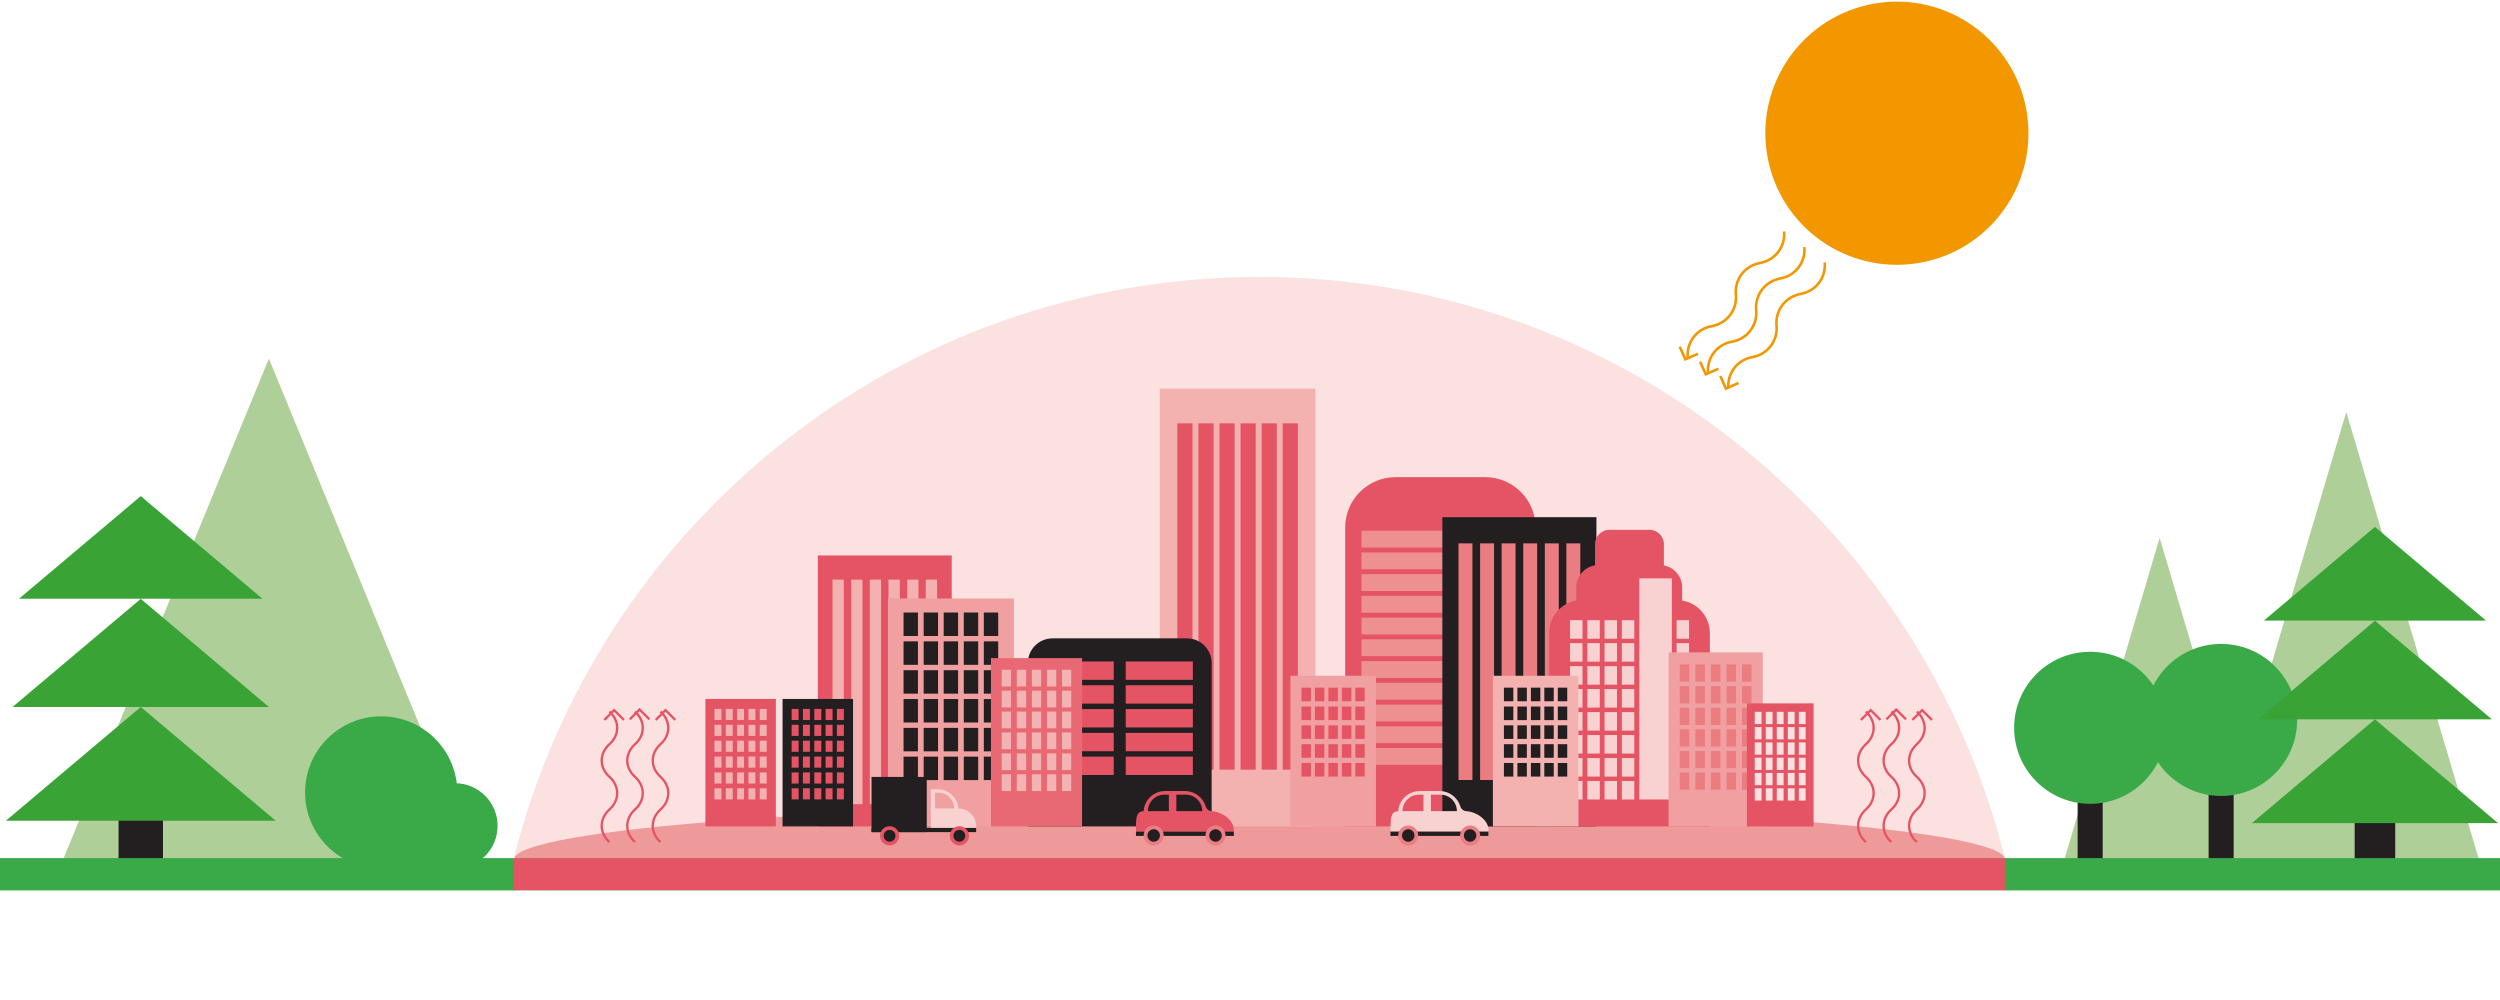<?xml version="1.0" encoding="utf-8"?>
<!-- Generator: Adobe Illustrator 21.1.0, SVG Export Plug-In . SVG Version: 6.00 Build 0)  -->
<svg version="1.1" id="bg" xmlns="http://www.w3.org/2000/svg" xmlns:xlink="http://www.w3.org/1999/xlink" x="0px" y="0px"
	 viewBox="0 0 2834.6 1133.9" style="enable-background:new 0 0 2834.6 1133.9;" xml:space="preserve">
<style type="text/css">
	.st0{fill:#FBE2E0;}
	.st1{fill:#EF9A9A;}
	.st2{fill:#AECF98;}
	.st3{fill:#231F20;}
	.st4{fill:#3AAA49;}
	.st5{fill:#3AA336;}
	.st6{fill:#E55465;}
	.st7{fill:#F29700;}
	.st8{fill:none;stroke:#E55465;stroke-width:2.693;stroke-miterlimit:10;}
	.st9{fill:none;stroke:#F29700;stroke-width:2.97;stroke-miterlimit:10;}
	.st10{fill:#F3B1B0;}
	.st11{fill:#EE8F90;}
	.st12{fill:#EB7C81;}
	.st13{fill:#F8D2D0;}
	.st14{fill:#F0A0A0;}
	.st15{fill:#E86973;}
	.st16{fill:#F3B3B2;}
	.st17{fill:#EB7E83;}
</style>
<path class="st0" d="M2273.4,973.2C2178.6,594.5,1836.1,314,1428,314S677.4,594.5,582.6,973.2H2273.4z"/>
<path class="st1" d="M2273.4,974.7c0,34.9-389.9,15.3-856.7,15.3s-834,19.6-834-15.3c0-34.9,378.5-63.2,845.4-63.2
	S2273.4,939.7,2273.4,974.7"/>
<polygon class="st2" points="539.6,977.8 70.2,977.8 304.9,406.6 "/>
<polygon class="st2" points="2811.7,977.8 2508.9,977.8 2660.3,467.1 "/>
<polygon class="st2" points="2557.8,977.8 2339.7,977.8 2448.7,609.8 "/>
<rect x="2504.2" y="846.4" class="st3" width="28.4" height="136"/>
<path class="st4" d="M2604.6,816.3c0,47.6-38.6,86.2-86.2,86.2c-47.6,0-86.2-38.6-86.2-86.2c0-47.6,38.6-86.2,86.2-86.2
	S2604.6,768.7,2604.6,816.3"/>
<rect x="2355.7" y="855.2" class="st3" width="28.4" height="136"/>
<path class="st4" d="M2456.1,825.2c0,47.6-38.6,86.2-86.2,86.2c-47.6,0-86.2-38.6-86.2-86.2c0-47.6,38.6-86.2,86.2-86.2
	C2417.6,739,2456.1,777.6,2456.1,825.2"/>
<rect x="2669.8" y="886.8" class="st3" width="46" height="89.6"/>
<polygon class="st5" points="2832.4,933.3 2553.2,933.3 2692.8,815.6 "/>
<polygon class="st5" points="2825.4,815.6 2560.2,815.6 2692.8,703.8 "/>
<polygon class="st5" points="2818.8,703.7 2566.8,703.7 2692.8,597.4 "/>
<path class="st4" d="M518.5,898.5c0,47.7-38.7,86.3-86.3,86.3c-47.7,0-86.3-38.7-86.3-86.3c0-47.7,38.7-86.3,86.3-86.3
	S518.5,850.8,518.5,898.5"/>
<path class="st4" d="M564.2,936.4c0,26.7-21.7,48.4-48.4,48.4s-48.4-21.7-48.4-48.4s21.7-48.4,48.4-48.4
	C542.5,888.1,564.2,909.7,564.2,936.4"/>
<rect x="424.1" y="922" class="st4" width="93.6" height="62.8"/>
<rect x="134.4" y="879.6" class="st3" width="50.4" height="98.2"/>
<polygon class="st5" points="312.6,930.6 6.6,930.6 159.6,801.6 "/>
<polygon class="st5" points="304.9,801.6 14.2,801.6 159.6,679 "/>
<polygon class="st5" points="297.6,678.9 21.5,678.9 159.6,562.5 "/>
<rect y="973.2" class="st4" width="2834.6" height="36.2"/>
<rect x="2271.6" y="973.2" class="st4" width="563" height="36.2"/>
<rect y="973.2" class="st4" width="584.4" height="36.2"/>
<rect x="582.6" y="973.2" class="st6" width="1690.7" height="36.2"/>
<path class="st7" d="M2297.9,126.4c13.6,81.3-41.2,158.2-122.4,171.8c-81.3,13.6-158.2-41.2-171.8-122.4
	C1990,94.5,2044.8,17.6,2126.1,3.9C2207.3-9.7,2284.2,45.1,2297.9,126.4"/>
<path class="st8" d="M748.9,954.8c-5.5-4.9-8.8-11.4-8.8-18.5s3.4-13.6,8.8-18.5c5.5-4.9,8.8-11.4,8.8-18.5s-3.4-13.6-8.8-18.5
	c-5.5-4.9-8.8-11.4-8.8-18.5s3.4-13.6,8.8-18.5c5.5-4.9,8.8-11.4,8.8-18.5s-3.4-13.6-8.8-18.5"/>
<path class="st8" d="M720,954.8c-5.5-4.9-8.8-11.4-8.8-18.5s3.4-13.6,8.8-18.5c5.5-4.9,8.8-11.4,8.8-18.5s-3.4-13.6-8.8-18.5
	c-5.5-4.9-8.8-11.4-8.8-18.5s3.4-13.6,8.8-18.5c5.5-4.9,8.8-11.4,8.8-18.5s-3.4-13.6-8.8-18.5"/>
<path class="st8" d="M691,954.8c-5.5-4.9-8.8-11.4-8.8-18.5s3.4-13.6,8.8-18.5c5.5-4.9,8.8-11.4,8.8-18.5s-3.4-13.6-8.8-18.5
	c-5.5-4.9-8.8-11.4-8.8-18.5s3.4-13.6,8.8-18.5c5.5-4.9,8.8-11.4,8.8-18.5s-3.4-13.6-8.8-18.5"/>
<path class="st8" d="M2173.4,954.8c-5.5-4.9-8.8-11.4-8.8-18.5s3.4-13.6,8.8-18.5c5.5-4.9,8.8-11.4,8.8-18.5s-3.4-13.6-8.8-18.5
	c-5.5-4.9-8.8-11.4-8.8-18.5s3.4-13.6,8.8-18.5c5.5-4.9,8.8-11.4,8.8-18.5s-3.4-13.6-8.8-18.5"/>
<path class="st8" d="M2144.5,954.8c-5.5-4.9-8.8-11.4-8.8-18.5s3.4-13.6,8.8-18.5c5.5-4.9,8.8-11.4,8.8-18.5s-3.4-13.6-8.8-18.5
	c-5.5-4.9-8.8-11.4-8.8-18.5s3.4-13.6,8.8-18.5c5.5-4.9,8.8-11.4,8.8-18.5s-3.4-13.6-8.8-18.5"/>
<path class="st8" d="M2115.6,954.8c-5.5-4.9-8.8-11.4-8.8-18.5s3.4-13.6,8.8-18.5c5.5-4.9,8.8-11.4,8.8-18.5s-3.4-13.6-8.8-18.5
	c-5.5-4.9-8.8-11.4-8.8-18.5s3.4-13.6,8.8-18.5c5.5-4.9,8.8-11.4,8.8-18.5s-3.4-13.6-8.8-18.5"/>
<path class="st9" d="M1959.7,440.6c-0.7-8,1.4-16.3,6.6-23.2c5.3-6.9,12.7-11.1,20.7-12.5c7.9-1.4,15.4-5.6,20.7-12.6
	c5.3-6.9,7.4-15.2,6.6-23.2c-0.7-8,1.4-16.3,6.6-23.2c5.3-6.9,12.7-11.1,20.7-12.6c7.9-1.4,15.4-5.6,20.7-12.5s7.4-15.2,6.6-23.2"/>
<path class="st9" d="M1936.6,423.1c-0.7-8,1.4-16.3,6.6-23.2c5.3-6.9,12.7-11.1,20.7-12.5c7.9-1.4,15.4-5.6,20.7-12.6
	c5.3-6.9,7.4-15.2,6.6-23.2c-0.7-8,1.4-16.3,6.6-23.2c5.3-6.9,12.7-11.1,20.7-12.6c7.9-1.4,15.4-5.6,20.7-12.5
	c5.3-6.9,7.4-15.2,6.6-23.2"/>
<path class="st9" d="M1913.6,405.5c-0.7-8,1.4-16.3,6.6-23.2c5.3-6.9,12.7-11.1,20.7-12.5c7.9-1.4,15.4-5.6,20.7-12.6
	c5.3-6.9,7.4-15.2,6.6-23.2c-0.7-8,1.4-16.3,6.6-23.2c5.3-6.9,12.7-11.1,20.7-12.6c7.9-1.4,15.4-5.6,20.7-12.5
	c5.3-6.9,7.4-15.2,6.6-23.2"/>
<rect x="1315" y="440.6" class="st10" width="176.5" height="496.4"/>
<rect x="1334.9" y="480" class="st6" width="17.2" height="392.7"/>
<rect x="1358.8" y="480" class="st6" width="17.2" height="392.7"/>
<rect x="1382.7" y="480" class="st6" width="17.2" height="392.7"/>
<rect x="1406.6" y="480" class="st6" width="17.2" height="392.7"/>
<rect x="1430.5" y="480" class="st6" width="17.2" height="392.7"/>
<rect x="1454.4" y="480" class="st6" width="17.2" height="392.7"/>
<path class="st6" d="M1741.1,937h-215.9V598.2c0-31.6,25.6-57.2,57.2-57.2h101.5c31.6,0,57.2,25.6,57.2,57.2L1741.1,937L1741.1,937z
	"/>
<rect x="1543.7" y="601.7" class="st11" width="179" height="19.1"/>
<rect x="1543.7" y="626.4" class="st11" width="179" height="19.1"/>
<rect x="1543.7" y="651" class="st11" width="179" height="19.1"/>
<rect x="1543.7" y="675.6" class="st11" width="179" height="19.1"/>
<rect x="1543.7" y="700.3" class="st11" width="179" height="19.1"/>
<rect x="1543.7" y="724.9" class="st11" width="179" height="19.1"/>
<rect x="1543.7" y="749.6" class="st11" width="179" height="19.1"/>
<rect x="1543.7" y="774.2" class="st11" width="179" height="19.1"/>
<rect x="1543.7" y="798.9" class="st11" width="179" height="19.1"/>
<rect x="1543.7" y="823.5" class="st11" width="179" height="19.1"/>
<rect x="1543.7" y="848.1" class="st11" width="179" height="19.1"/>
<rect x="1635.4" y="586.4" class="st3" width="174.7" height="350.6"/>
<rect x="1653.7" y="616.1" class="st12" width="15.8" height="268.3"/>
<rect x="1678.2" y="616.1" class="st12" width="15.8" height="268.3"/>
<rect x="1702.6" y="616.1" class="st12" width="15.8" height="268.3"/>
<rect x="1727.1" y="616.1" class="st12" width="15.8" height="268.3"/>
<rect x="1751.6" y="616.1" class="st12" width="15.8" height="268.3"/>
<rect x="1776" y="616.1" class="st12" width="15.8" height="268.3"/>
<path class="st6" d="M1907.3,680.9V666c0-12.4-8.9-22.7-20.7-24.9v-24c0-9.1-7.4-16.4-16.4-16.4h-45.3c-9.1,0-16.4,7.4-16.4,16.4
	V641c-12,2-21.2,12.4-21.2,24.9v15c-17.5,3-30.8,18.3-30.8,36.7V937h182.2V717.7C1938.6,699.1,1925.1,683.8,1907.3,680.9"/>
<rect x="1858.7" y="655.8" class="st13" width="36.9" height="250.7"/>
<rect x="1838.9" y="703.2" class="st13" width="14.1" height="21"/>
<rect x="1819.3" y="703.2" class="st13" width="14.1" height="21"/>
<rect x="1799.8" y="703.2" class="st13" width="14.1" height="21"/>
<rect x="1780.2" y="703.2" class="st13" width="14.1" height="21"/>
<rect x="1838.9" y="729.2" class="st13" width="14.1" height="21"/>
<rect x="1819.3" y="729.2" class="st13" width="14.1" height="21"/>
<rect x="1799.8" y="729.2" class="st13" width="14.1" height="21"/>
<rect x="1780.2" y="729.2" class="st13" width="14.1" height="21"/>
<rect x="1838.9" y="755.3" class="st13" width="14.1" height="21"/>
<rect x="1819.3" y="755.3" class="st13" width="14.1" height="21"/>
<rect x="1799.8" y="755.3" class="st13" width="14.1" height="21"/>
<rect x="1780.2" y="755.3" class="st13" width="14.1" height="21"/>
<rect x="1838.9" y="781.3" class="st13" width="14.1" height="21"/>
<rect x="1819.3" y="781.3" class="st13" width="14.1" height="21"/>
<rect x="1799.8" y="781.3" class="st13" width="14.1" height="21"/>
<rect x="1780.2" y="781.3" class="st13" width="14.1" height="21"/>
<rect x="1838.9" y="807.4" class="st13" width="14.1" height="21"/>
<rect x="1819.3" y="807.4" class="st13" width="14.1" height="21"/>
<rect x="1799.8" y="807.4" class="st13" width="14.1" height="21"/>
<rect x="1780.2" y="807.4" class="st13" width="14.1" height="21"/>
<rect x="1838.9" y="833.4" class="st13" width="14.1" height="21"/>
<rect x="1819.3" y="833.4" class="st13" width="14.1" height="21"/>
<rect x="1799.8" y="833.4" class="st13" width="14.1" height="21"/>
<rect x="1780.2" y="833.4" class="st13" width="14.1" height="21"/>
<rect x="1838.9" y="859.5" class="st13" width="14.1" height="21"/>
<rect x="1819.3" y="859.5" class="st13" width="14.1" height="21"/>
<rect x="1799.8" y="859.5" class="st13" width="14.1" height="21"/>
<rect x="1780.2" y="859.5" class="st13" width="14.1" height="21"/>
<rect x="1838.9" y="885.5" class="st13" width="14.1" height="21"/>
<rect x="1819.3" y="885.5" class="st13" width="14.1" height="21"/>
<rect x="1799.8" y="885.5" class="st13" width="14.1" height="21"/>
<rect x="1780.2" y="885.5" class="st13" width="14.1" height="21"/>
<rect x="1901" y="703.2" class="st13" width="14.1" height="21"/>
<rect x="1901" y="729.2" class="st13" width="14.1" height="21"/>
<rect x="1901" y="755.3" class="st13" width="14.1" height="21"/>
<rect x="1901" y="781.3" class="st13" width="14.1" height="21"/>
<rect x="1901" y="807.4" class="st13" width="14.1" height="21"/>
<rect x="1901" y="833.4" class="st13" width="14.1" height="21"/>
<rect x="1901" y="859.5" class="st13" width="14.1" height="21"/>
<rect x="1901" y="885.5" class="st13" width="14.1" height="21"/>
<rect x="1463.1" y="766.2" class="st14" width="97" height="170.8"/>
<rect x="1475.7" y="779.7" class="st6" width="10.7" height="15.4"/>
<rect x="1536.7" y="779.7" class="st6" width="10.7" height="15.4"/>
<rect x="1521.5" y="779.7" class="st6" width="10.7" height="15.4"/>
<rect x="1506.2" y="779.7" class="st6" width="10.7" height="15.4"/>
<rect x="1490.9" y="779.7" class="st6" width="10.7" height="15.4"/>
<rect x="1475.7" y="801.1" class="st6" width="10.7" height="15.4"/>
<rect x="1536.7" y="801.1" class="st6" width="10.7" height="15.4"/>
<rect x="1521.5" y="801.1" class="st6" width="10.7" height="15.4"/>
<rect x="1506.2" y="801.1" class="st6" width="10.7" height="15.4"/>
<rect x="1490.9" y="801.1" class="st6" width="10.7" height="15.4"/>
<rect x="1475.7" y="822.4" class="st6" width="10.7" height="15.4"/>
<rect x="1536.7" y="822.4" class="st6" width="10.7" height="15.4"/>
<rect x="1521.5" y="822.4" class="st6" width="10.7" height="15.4"/>
<rect x="1506.2" y="822.4" class="st6" width="10.7" height="15.4"/>
<rect x="1490.9" y="822.4" class="st6" width="10.7" height="15.4"/>
<rect x="1475.7" y="843.8" class="st6" width="10.7" height="15.4"/>
<rect x="1536.7" y="843.8" class="st6" width="10.7" height="15.4"/>
<rect x="1521.5" y="843.8" class="st6" width="10.7" height="15.4"/>
<rect x="1506.2" y="843.8" class="st6" width="10.7" height="15.4"/>
<rect x="1490.9" y="843.8" class="st6" width="10.7" height="15.4"/>
<rect x="1475.7" y="865.1" class="st6" width="10.7" height="15.4"/>
<rect x="1536.7" y="865.1" class="st6" width="10.7" height="15.4"/>
<rect x="1521.5" y="865.1" class="st6" width="10.7" height="15.4"/>
<rect x="1506.2" y="865.1" class="st6" width="10.7" height="15.4"/>
<rect x="1490.9" y="865.1" class="st6" width="10.7" height="15.4"/>
<rect x="1692.7" y="766.2" class="st10" width="97" height="170.8"/>
<rect x="1705.2" y="779.7" class="st3" width="10.7" height="15.4"/>
<rect x="1766.3" y="779.7" class="st3" width="10.7" height="15.4"/>
<rect x="1751" y="779.7" class="st3" width="10.7" height="15.4"/>
<rect x="1735.8" y="779.7" class="st3" width="10.7" height="15.4"/>
<rect x="1720.5" y="779.7" class="st3" width="10.7" height="15.4"/>
<rect x="1705.2" y="801.1" class="st3" width="10.7" height="15.4"/>
<rect x="1766.3" y="801.1" class="st3" width="10.7" height="15.4"/>
<rect x="1751" y="801.1" class="st3" width="10.7" height="15.4"/>
<rect x="1735.8" y="801.1" class="st3" width="10.7" height="15.4"/>
<rect x="1720.5" y="801.1" class="st3" width="10.7" height="15.4"/>
<rect x="1705.2" y="822.4" class="st3" width="10.7" height="15.4"/>
<rect x="1766.3" y="822.4" class="st3" width="10.7" height="15.4"/>
<rect x="1751" y="822.4" class="st3" width="10.7" height="15.4"/>
<rect x="1735.8" y="822.4" class="st3" width="10.7" height="15.4"/>
<rect x="1720.5" y="822.4" class="st3" width="10.7" height="15.4"/>
<rect x="1705.2" y="843.8" class="st3" width="10.7" height="15.4"/>
<rect x="1766.3" y="843.8" class="st3" width="10.7" height="15.4"/>
<rect x="1751" y="843.8" class="st3" width="10.7" height="15.4"/>
<rect x="1735.8" y="843.8" class="st3" width="10.7" height="15.4"/>
<rect x="1720.5" y="843.8" class="st3" width="10.7" height="15.4"/>
<rect x="1705.2" y="865.1" class="st3" width="10.7" height="15.4"/>
<rect x="1766.3" y="865.1" class="st3" width="10.7" height="15.4"/>
<rect x="1751" y="865.1" class="st3" width="10.7" height="15.4"/>
<rect x="1735.8" y="865.1" class="st3" width="10.7" height="15.4"/>
<rect x="1720.5" y="865.1" class="st3" width="10.7" height="15.4"/>
<path class="st3" d="M1193.4,723.8h152.4c15.5,0,28,12.5,28,28V937h-208.4V751.8C1165.4,736.3,1178,723.8,1193.4,723.8"/>
<rect x="1276.4" y="750" class="st6" width="76.1" height="20.8"/>
<rect x="1276.4" y="804" class="st6" width="76.1" height="20.8"/>
<rect x="1276.4" y="831" class="st6" width="76.1" height="20.8"/>
<rect x="1276.4" y="857.9" class="st6" width="76.1" height="20.8"/>
<rect x="1276.4" y="777" class="st6" width="76.1" height="20.8"/>
<rect x="1186.7" y="750" class="st6" width="76.1" height="20.8"/>
<rect x="1186.7" y="804" class="st6" width="76.1" height="20.8"/>
<rect x="1186.7" y="831" class="st6" width="76.1" height="20.8"/>
<rect x="1186.7" y="857.9" class="st6" width="76.1" height="20.8"/>
<rect x="1186.7" y="777" class="st6" width="76.1" height="20.8"/>
<rect x="1891.9" y="739.7" class="st14" width="106.8" height="197.3"/>
<rect x="1904.6" y="753.3" class="st12" width="10.8" height="19.6"/>
<rect x="1922.3" y="753.3" class="st12" width="10.8" height="19.6"/>
<rect x="1939.9" y="753.3" class="st12" width="10.8" height="19.6"/>
<rect x="1957.6" y="753.3" class="st12" width="10.8" height="19.6"/>
<rect x="1975.2" y="753.3" class="st12" width="10.8" height="19.6"/>
<rect x="1904.6" y="777.9" class="st12" width="10.8" height="19.6"/>
<rect x="1922.3" y="777.9" class="st12" width="10.8" height="19.6"/>
<rect x="1939.9" y="777.9" class="st12" width="10.8" height="19.6"/>
<rect x="1957.6" y="777.9" class="st12" width="10.8" height="19.6"/>
<rect x="1975.2" y="777.9" class="st12" width="10.8" height="19.6"/>
<rect x="1904.6" y="802.4" class="st12" width="10.8" height="19.6"/>
<rect x="1922.3" y="802.4" class="st12" width="10.8" height="19.6"/>
<rect x="1939.9" y="802.4" class="st12" width="10.8" height="19.6"/>
<rect x="1957.6" y="802.4" class="st12" width="10.8" height="19.6"/>
<rect x="1975.2" y="802.4" class="st12" width="10.8" height="19.6"/>
<rect x="1904.6" y="826.9" class="st12" width="10.8" height="19.6"/>
<rect x="1922.3" y="826.9" class="st12" width="10.8" height="19.6"/>
<rect x="1939.9" y="826.9" class="st12" width="10.8" height="19.6"/>
<rect x="1957.6" y="826.9" class="st12" width="10.8" height="19.6"/>
<rect x="1975.2" y="826.9" class="st12" width="10.8" height="19.6"/>
<rect x="1904.6" y="851.4" class="st12" width="10.8" height="19.6"/>
<rect x="1922.3" y="851.4" class="st12" width="10.8" height="19.6"/>
<rect x="1939.9" y="851.4" class="st12" width="10.8" height="19.6"/>
<rect x="1957.6" y="851.4" class="st12" width="10.8" height="19.6"/>
<rect x="1975.2" y="851.4" class="st12" width="10.8" height="19.6"/>
<rect x="1904.6" y="875.9" class="st12" width="10.8" height="19.6"/>
<rect x="1922.3" y="875.9" class="st12" width="10.8" height="19.6"/>
<rect x="1939.9" y="875.9" class="st12" width="10.8" height="19.6"/>
<rect x="1957.6" y="875.9" class="st12" width="10.8" height="19.6"/>
<rect x="1975.2" y="875.9" class="st12" width="10.8" height="19.6"/>
<rect x="1980.7" y="797.5" class="st6" width="75.6" height="139.6"/>
<rect x="1989.6" y="807.1" class="st0" width="7.7" height="13.9"/>
<rect x="2002.1" y="807.1" class="st0" width="7.7" height="13.9"/>
<rect x="2014.6" y="807.1" class="st0" width="7.7" height="13.9"/>
<rect x="2027.1" y="807.1" class="st0" width="7.7" height="13.9"/>
<rect x="2039.6" y="807.1" class="st0" width="7.7" height="13.9"/>
<rect x="1989.6" y="824.4" class="st0" width="7.7" height="13.9"/>
<rect x="2002.1" y="824.4" class="st0" width="7.7" height="13.9"/>
<rect x="2014.6" y="824.4" class="st0" width="7.7" height="13.9"/>
<rect x="2027.1" y="824.4" class="st0" width="7.7" height="13.9"/>
<rect x="2039.6" y="824.4" class="st0" width="7.7" height="13.9"/>
<rect x="1989.6" y="841.8" class="st0" width="7.7" height="13.9"/>
<rect x="2002.1" y="841.8" class="st0" width="7.7" height="13.9"/>
<rect x="2014.6" y="841.8" class="st0" width="7.7" height="13.9"/>
<rect x="2027.1" y="841.8" class="st0" width="7.7" height="13.9"/>
<rect x="2039.6" y="841.8" class="st0" width="7.7" height="13.9"/>
<rect x="1989.6" y="859.1" class="st0" width="7.7" height="13.9"/>
<rect x="2002.1" y="859.1" class="st0" width="7.7" height="13.9"/>
<rect x="2014.6" y="859.1" class="st0" width="7.7" height="13.9"/>
<rect x="2027.1" y="859.1" class="st0" width="7.7" height="13.9"/>
<rect x="2039.6" y="859.1" class="st0" width="7.7" height="13.9"/>
<rect x="1989.6" y="876.4" class="st0" width="7.7" height="13.9"/>
<rect x="2002.1" y="876.4" class="st0" width="7.7" height="13.9"/>
<rect x="2014.6" y="876.4" class="st0" width="7.7" height="13.9"/>
<rect x="2027.1" y="876.4" class="st0" width="7.7" height="13.9"/>
<rect x="2039.6" y="876.4" class="st0" width="7.7" height="13.9"/>
<rect x="1989.6" y="893.8" class="st0" width="7.7" height="13.9"/>
<rect x="2002.1" y="893.8" class="st0" width="7.7" height="13.9"/>
<rect x="2014.6" y="893.8" class="st0" width="7.7" height="13.9"/>
<rect x="2027.1" y="893.8" class="st0" width="7.7" height="13.9"/>
<rect x="2039.6" y="893.8" class="st0" width="7.7" height="13.9"/>
<rect x="927.3" y="629.8" class="st6" width="151.8" height="307.2"/>
<rect x="943.9" y="657.2" class="st10" width="12.8" height="254.6"/>
<rect x="965.1" y="657.2" class="st10" width="12.8" height="254.6"/>
<rect x="986.2" y="657.2" class="st10" width="12.8" height="254.6"/>
<rect x="1007.4" y="657.2" class="st10" width="12.8" height="254.6"/>
<rect x="1028.6" y="657.2" class="st10" width="12.8" height="254.6"/>
<rect x="1049.7" y="657.2" class="st10" width="12.8" height="254.6"/>
<rect x="799.8" y="792.5" class="st6" width="79.9" height="144.5"/>
<rect x="810.1" y="803.8" class="st10" width="7.9" height="12.6"/>
<rect x="835.7" y="803.8" class="st10" width="7.9" height="12.6"/>
<rect x="848.6" y="803.8" class="st10" width="7.9" height="12.6"/>
<rect x="861.4" y="803.8" class="st10" width="7.9" height="12.6"/>
<rect x="822.9" y="803.8" class="st10" width="7.9" height="12.6"/>
<rect x="810.1" y="839.8" class="st10" width="7.9" height="12.6"/>
<rect x="835.7" y="839.8" class="st10" width="7.9" height="12.6"/>
<rect x="848.6" y="839.8" class="st10" width="7.9" height="12.6"/>
<rect x="861.4" y="839.8" class="st10" width="7.9" height="12.6"/>
<rect x="822.9" y="839.8" class="st10" width="7.9" height="12.6"/>
<rect x="810.1" y="821.8" class="st10" width="7.9" height="12.6"/>
<rect x="835.7" y="821.8" class="st10" width="7.9" height="12.6"/>
<rect x="848.6" y="821.8" class="st10" width="7.9" height="12.6"/>
<rect x="861.4" y="821.8" class="st10" width="7.9" height="12.6"/>
<rect x="822.9" y="821.8" class="st10" width="7.9" height="12.6"/>
<rect x="810.1" y="857.8" class="st10" width="7.9" height="12.6"/>
<rect x="835.7" y="857.8" class="st10" width="7.9" height="12.6"/>
<rect x="848.6" y="857.8" class="st10" width="7.9" height="12.6"/>
<rect x="861.4" y="857.8" class="st10" width="7.9" height="12.6"/>
<rect x="822.9" y="857.8" class="st10" width="7.9" height="12.6"/>
<rect x="810.1" y="875.8" class="st10" width="7.9" height="12.6"/>
<rect x="835.7" y="875.8" class="st10" width="7.9" height="12.6"/>
<rect x="848.6" y="875.8" class="st10" width="7.9" height="12.6"/>
<rect x="861.4" y="875.8" class="st10" width="7.9" height="12.6"/>
<rect x="822.9" y="875.8" class="st10" width="7.9" height="12.6"/>
<rect x="810.1" y="893.8" class="st10" width="7.9" height="12.6"/>
<rect x="835.7" y="893.8" class="st10" width="7.9" height="12.6"/>
<rect x="848.6" y="893.8" class="st10" width="7.9" height="12.6"/>
<rect x="861.4" y="893.8" class="st10" width="7.9" height="12.6"/>
<rect x="822.9" y="893.8" class="st10" width="7.9" height="12.6"/>
<rect x="887.3" y="792.5" class="st3" width="79.9" height="144.5"/>
<rect x="897.6" y="803.8" class="st6" width="7.9" height="12.6"/>
<rect x="923.3" y="803.8" class="st6" width="7.9" height="12.6"/>
<rect x="936.1" y="803.8" class="st6" width="7.9" height="12.6"/>
<rect x="948.9" y="803.8" class="st6" width="7.9" height="12.6"/>
<rect x="910.4" y="803.8" class="st6" width="7.9" height="12.6"/>
<rect x="897.6" y="839.8" class="st6" width="7.9" height="12.6"/>
<rect x="923.3" y="839.8" class="st6" width="7.9" height="12.6"/>
<rect x="936.1" y="839.8" class="st6" width="7.9" height="12.6"/>
<rect x="948.9" y="839.8" class="st6" width="7.9" height="12.6"/>
<rect x="910.4" y="839.8" class="st6" width="7.9" height="12.6"/>
<rect x="897.6" y="821.8" class="st6" width="7.9" height="12.6"/>
<rect x="923.3" y="821.8" class="st6" width="7.9" height="12.6"/>
<rect x="936.1" y="821.8" class="st6" width="7.9" height="12.6"/>
<rect x="948.9" y="821.8" class="st6" width="7.9" height="12.6"/>
<rect x="910.4" y="821.8" class="st6" width="7.9" height="12.6"/>
<rect x="897.6" y="857.8" class="st6" width="7.9" height="12.6"/>
<rect x="923.3" y="857.8" class="st6" width="7.9" height="12.6"/>
<rect x="936.1" y="857.8" class="st6" width="7.9" height="12.6"/>
<rect x="948.9" y="857.8" class="st6" width="7.9" height="12.6"/>
<rect x="910.4" y="857.8" class="st6" width="7.9" height="12.6"/>
<rect x="897.6" y="875.8" class="st6" width="7.9" height="12.6"/>
<rect x="923.3" y="875.8" class="st6" width="7.9" height="12.6"/>
<rect x="936.1" y="875.8" class="st6" width="7.9" height="12.6"/>
<rect x="948.9" y="875.8" class="st6" width="7.9" height="12.6"/>
<rect x="910.4" y="875.8" class="st6" width="7.9" height="12.6"/>
<rect x="897.6" y="893.8" class="st6" width="7.9" height="12.6"/>
<rect x="923.3" y="893.8" class="st6" width="7.9" height="12.6"/>
<rect x="936.1" y="893.8" class="st6" width="7.9" height="12.6"/>
<rect x="948.9" y="893.8" class="st6" width="7.9" height="12.6"/>
<rect x="910.4" y="893.8" class="st6" width="7.9" height="12.6"/>
<rect x="1006.8" y="678.6" class="st14" width="142.9" height="258.4"/>
<rect x="1024.5" y="694.5" class="st3" width="16.3" height="26.6"/>
<rect x="1092.8" y="694.5" class="st3" width="16.3" height="26.6"/>
<rect x="1070" y="694.5" class="st3" width="16.3" height="26.6"/>
<rect x="1115.5" y="694.5" class="st3" width="16.3" height="26.6"/>
<rect x="1047.3" y="694.5" class="st3" width="16.3" height="26.6"/>
<rect x="1024.5" y="727.2" class="st3" width="16.3" height="26.6"/>
<rect x="1092.8" y="727.2" class="st3" width="16.3" height="26.6"/>
<rect x="1070" y="727.2" class="st3" width="16.3" height="26.6"/>
<rect x="1115.5" y="727.2" class="st3" width="16.3" height="26.6"/>
<rect x="1047.3" y="727.2" class="st3" width="16.3" height="26.6"/>
<rect x="1024.5" y="759.9" class="st3" width="16.3" height="26.6"/>
<rect x="1092.8" y="759.9" class="st3" width="16.3" height="26.6"/>
<rect x="1070" y="759.9" class="st3" width="16.3" height="26.6"/>
<rect x="1115.5" y="759.9" class="st3" width="16.3" height="26.6"/>
<rect x="1047.3" y="759.9" class="st3" width="16.3" height="26.6"/>
<rect x="1024.5" y="792.6" class="st3" width="16.3" height="26.6"/>
<rect x="1092.8" y="792.6" class="st3" width="16.3" height="26.6"/>
<rect x="1070" y="792.6" class="st3" width="16.3" height="26.6"/>
<rect x="1115.5" y="792.6" class="st3" width="16.3" height="26.6"/>
<rect x="1047.3" y="792.6" class="st3" width="16.3" height="26.6"/>
<rect x="1024.5" y="825.3" class="st3" width="16.3" height="26.6"/>
<rect x="1092.8" y="825.3" class="st3" width="16.3" height="26.6"/>
<rect x="1070" y="825.3" class="st3" width="16.3" height="26.6"/>
<rect x="1115.5" y="825.3" class="st3" width="16.3" height="26.6"/>
<rect x="1047.3" y="825.3" class="st3" width="16.3" height="26.6"/>
<rect x="1024.5" y="857.9" class="st3" width="16.3" height="26.6"/>
<rect x="1092.8" y="857.9" class="st3" width="16.3" height="26.6"/>
<rect x="1070" y="857.9" class="st3" width="16.3" height="26.6"/>
<rect x="1115.5" y="857.9" class="st3" width="16.3" height="26.6"/>
<rect x="1047.3" y="857.9" class="st3" width="16.3" height="26.6"/>
<rect x="1123.6" y="746.2" class="st15" width="103.3" height="190.8"/>
<rect x="1135.8" y="759.4" class="st16" width="10.5" height="19"/>
<rect x="1152.9" y="759.4" class="st16" width="10.5" height="19"/>
<rect x="1170" y="759.4" class="st16" width="10.5" height="19"/>
<rect x="1187.1" y="759.4" class="st16" width="10.5" height="19"/>
<rect x="1204.1" y="759.4" class="st16" width="10.5" height="19"/>
<rect x="1135.8" y="783.1" class="st16" width="10.5" height="19"/>
<rect x="1152.9" y="783.1" class="st16" width="10.5" height="19"/>
<rect x="1170" y="783.1" class="st16" width="10.5" height="19"/>
<rect x="1187.1" y="783.1" class="st16" width="10.5" height="19"/>
<rect x="1204.1" y="783.1" class="st16" width="10.5" height="19"/>
<rect x="1135.8" y="806.8" class="st16" width="10.5" height="19"/>
<rect x="1152.9" y="806.8" class="st16" width="10.5" height="19"/>
<rect x="1170" y="806.8" class="st16" width="10.5" height="19"/>
<rect x="1187.1" y="806.8" class="st16" width="10.5" height="19"/>
<rect x="1204.1" y="806.8" class="st16" width="10.5" height="19"/>
<rect x="1135.8" y="830.5" class="st16" width="10.5" height="19"/>
<rect x="1152.9" y="830.5" class="st16" width="10.5" height="19"/>
<rect x="1170" y="830.5" class="st16" width="10.5" height="19"/>
<rect x="1187.1" y="830.5" class="st16" width="10.5" height="19"/>
<rect x="1204.1" y="830.5" class="st16" width="10.5" height="19"/>
<rect x="1135.8" y="854.2" class="st16" width="10.5" height="19"/>
<rect x="1152.9" y="854.2" class="st16" width="10.5" height="19"/>
<rect x="1170" y="854.2" class="st16" width="10.5" height="19"/>
<rect x="1187.1" y="854.2" class="st16" width="10.5" height="19"/>
<rect x="1204.1" y="854.2" class="st16" width="10.5" height="19"/>
<rect x="1135.8" y="877.9" class="st16" width="10.5" height="19"/>
<rect x="1152.9" y="877.9" class="st16" width="10.5" height="19"/>
<rect x="1170" y="877.9" class="st16" width="10.5" height="19"/>
<rect x="1187.1" y="877.9" class="st16" width="10.5" height="19"/>
<rect x="1204.1" y="877.9" class="st16" width="10.5" height="19"/>
<rect x="1288" y="942.6" class="st3" width="111" height="5.2"/>
<path class="st6" d="M1374.2,919.8L1374.2,919.8c-3.3-0.1-6.1-2.3-7.1-5.4c-3-10.1-12.4-17.5-23.5-17.5h-22.5
	c-12.9,0-23.4,9.9-24.4,22.5c-0.1,0.7-0.1,0.4-0.1,0.4c-6.8,0-8.6,5-8.6,16.6v6.3h21.1h28.7h1.9h33.4h25.9v-1.8
	C1398.9,929.5,1385.3,920.4,1374.2,919.8 M1325.3,919.7h-23.8c0-10.3,8.4-18.7,18.7-18.7h5.1L1325.3,919.7L1325.3,919.7z
	 M1333.8,919.7V901h10.7c10.3,0,18.7,8.4,18.7,18.7H1333.8z"/>
<path class="st17" d="M1296.7,947.4c0,6.3,5.1,11.4,11.4,11.4s11.4-5.1,11.4-11.4c0-6.3-5.1-11.4-11.4-11.4
	C1301.8,936,1296.7,941.1,1296.7,947.4"/>
<path class="st3" d="M1303.1,952.3c2.8,2.8,7.2,2.8,10,0s2.8-7.2,0-10s-7.2-2.8-10,0C1300.3,945.1,1300.3,949.6,1303.1,952.3"/>
<path class="st17" d="M1366.8,947.4c0,6.3,5.1,11.4,11.4,11.4s11.4-5.1,11.4-11.4c0-6.3-5.1-11.4-11.4-11.4
	S1366.8,941.1,1366.8,947.4"/>
<path class="st3" d="M1373.2,952.3c2.8,2.8,7.2,2.8,10,0s2.8-7.2,0-10s-7.2-2.8-10,0C1370.4,945.1,1370.4,949.6,1373.2,952.3"/>
<rect x="1576.6" y="942.6" class="st3" width="111" height="5.2"/>
<path class="st13" d="M1662.9,919.8L1662.9,919.8c-3.3-0.1-6.1-2.3-7.1-5.4c-3-10.1-12.4-17.5-23.5-17.5h-22.5
	c-12.9,0-23.4,9.9-24.4,22.5c-0.1,0.7-0.1,0.4-0.1,0.4c-6.8,0-8.6,5-8.6,16.6v6.3h21.1h28.7h1.9h33.4h25.9v-1.8
	C1687.6,929.5,1673.9,920.4,1662.9,919.8 M1614,919.7h-23.8c0-10.3,8.4-18.7,18.7-18.7h5.1L1614,919.7L1614,919.7z M1622.4,919.7
	V901h10.8c10.3,0,18.7,8.4,18.7,18.7H1622.4z"/>
<path class="st17" d="M1585.3,947.4c0,6.3,5.1,11.4,11.4,11.4s11.4-5.1,11.4-11.4c0-6.3-5.1-11.4-11.4-11.4
	S1585.3,941.1,1585.3,947.4"/>
<path class="st3" d="M1591.7,952.3c2.8,2.8,7.2,2.8,10,0s2.8-7.2,0-10s-7.2-2.8-10,0C1588.9,945.1,1588.9,949.6,1591.7,952.3"/>
<path class="st17" d="M1655.5,947.4c0,6.3,5.1,11.4,11.4,11.4s11.4-5.1,11.4-11.4c0-6.3-5.1-11.4-11.4-11.4
	S1655.5,941.1,1655.5,947.4"/>
<path class="st3" d="M1661.8,952.3c2.8,2.8,7.2,2.8,10,0s2.8-7.2,0-10s-7.2-2.8-10,0C1659.1,945.1,1659.1,949.6,1661.8,952.3"/>
<polyline class="st8" points="743.5,816.3 754.6,805.2 765.7,816.3 "/>
<polyline class="st8" points="685.2,816.3 696.3,805.2 707.4,816.3 "/>
<polyline class="st8" points="714.1,815.6 725.2,804.5 736.3,815.6 "/>
<polyline class="st8" points="2168.3,816.3 2179.4,805.2 2190.5,816.3 "/>
<polyline class="st9" points="1925.2,401.1 1910.9,407.4 1904.5,393.1 "/>
<polyline class="st9" points="1948.4,418.1 1934,424.4 1927.7,410.1 "/>
<polyline class="st9" points="1971.2,434.2 1956.9,440.6 1950.5,426.3 "/>
<polyline class="st8" points="2109.9,816.3 2121.1,805.2 2132.2,816.3 "/>
<polyline class="st8" points="2138.9,815.6 2150,804.5 2161.1,815.6 "/>
<rect x="988.2" y="880.9" class="st3" width="62.6" height="62.6"/>
<rect x="988.2" y="938.6" class="st3" width="118.6" height="4.9"/>
<path class="st13" d="M1055.4,894.8v43.7h31.3h20.1v-1.7c0-11.1-9-20.1-20.1-20.1v1.6c0-12.9-10.5-23.4-23.4-23.4L1055.4,894.8
	L1055.4,894.8z M1060.2,898.8h3.8c9.9,0,17.9,8,17.9,17.9h-21.7L1060.2,898.8L1060.2,898.8z"/>
<path class="st6" d="M997.8,947.7c0,6,4.9,10.9,10.9,10.9s10.9-4.9,10.9-10.9s-4.9-10.9-10.9-10.9S997.8,941.7,997.8,947.7"/>
<path class="st3" d="M1003.9,952.4c2.6,2.6,6.9,2.6,9.5,0s2.6-6.9,0-9.5s-6.9-2.6-9.5,0C1001.3,945.5,1001.3,949.8,1003.9,952.4"/>
<path class="st6" d="M1076.9,947.7c0,6,4.9,10.9,10.9,10.9s10.9-4.9,10.9-10.9s-4.9-10.9-10.9-10.9S1076.9,941.7,1076.9,947.7"/>
<path class="st3" d="M1083,952.4c2.6,2.6,6.9,2.6,9.5,0s2.6-6.9,0-9.5s-6.9-2.6-9.5,0S1080.4,949.8,1083,952.4"/>
</svg>
